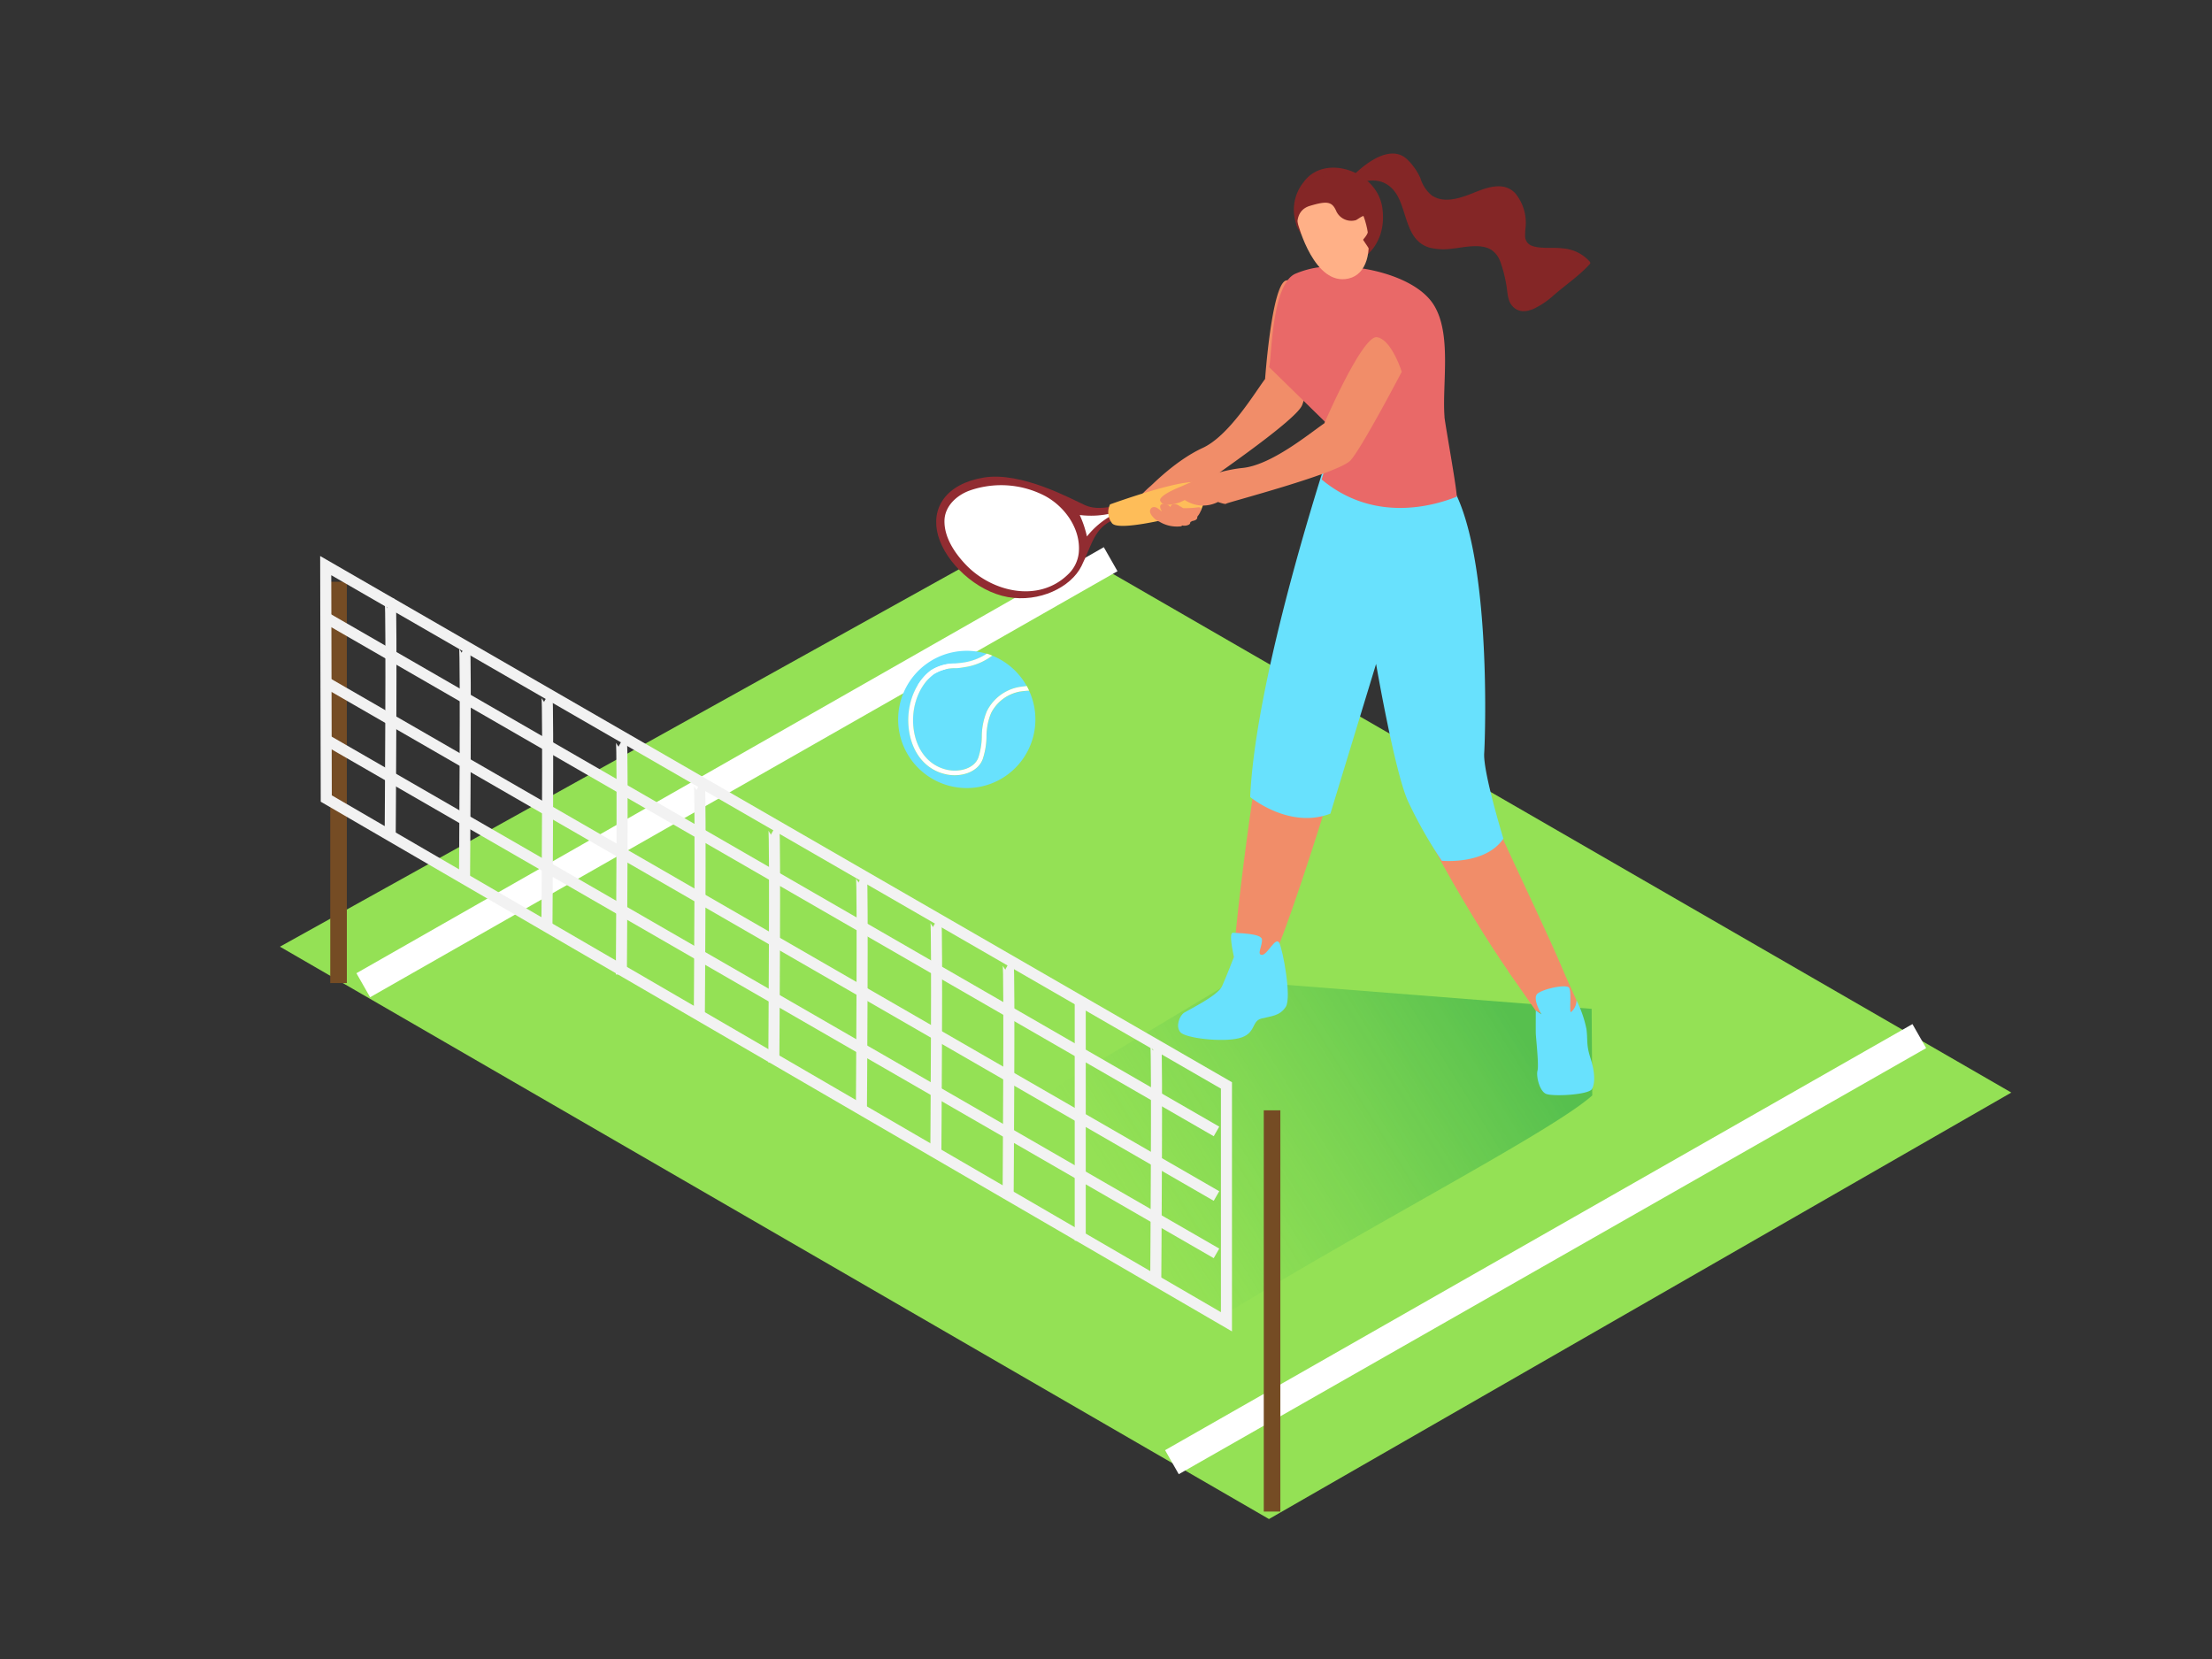 <svg id="Layer_1" data-name="Layer 1" xmlns="http://www.w3.org/2000/svg" xmlns:xlink="http://www.w3.org/1999/xlink" viewBox="0 0 400 300"><rect x="0" y="0" width="400" height="300" fill="#333333" stroke="none"/><defs><linearGradient id="linear-gradient" x1="203.81" y1="219.63" x2="270.17" y2="178.3" gradientUnits="userSpaceOnUse"><stop offset="0.01" stop-color="#39b54a" stop-opacity="0"/><stop offset="0.99" stop-color="#009245"/></linearGradient></defs><title>91-100</title><polygon points="50.62 171.19 229.47 274.69 363.71 197.57 186.86 95.47 50.62 171.19" fill="#94e155"/><path d="M223,177.34l-45.92,27.52a5,5,0,0,1,2.53,2.55c4.89,10.24,14.54,17.51,24,23.35,8,5,10.63,4.49,19.4,6,25.44-15.57,57.91-32.36,64.92-38.67l-.11-15.66Z" opacity="0.41" fill="url(#linear-gradient)"/><line x1="65.69" y1="178.16" x2="200.84" y2="101.12" fill="none" stroke="#fff" stroke-miterlimit="10" stroke-width="5"/><line x1="211.92" y1="264.41" x2="347.07" y2="187.36" fill="none" stroke="#fff" stroke-miterlimit="10" stroke-width="5"/><line x1="61.22" y1="177.77" x2="61.22" y2="105.2" fill="none" stroke="#754c24" stroke-miterlimit="10" stroke-width="3"/><line x1="230.03" y1="200.78" x2="230.03" y2="273.34" fill="none" stroke="#754c24" stroke-miterlimit="10" stroke-width="3"/><path d="M58.9,102.28l162.88,94v42.74L59,144.4Z" fill="none" stroke="#f2f2f2" stroke-miterlimit="10" stroke-width="2"/><path d="M70.56,109c.3.17,0,42.12,0,42.12" fill="none" stroke="#f2f2f2" stroke-miterlimit="10" stroke-width="2"/><path d="M84,117.08c.3.17,0,42.12,0,42.12" fill="none" stroke="#f2f2f2" stroke-miterlimit="10" stroke-width="2"/><path d="M98.9,126c.3.17,0,42.12,0,42.12" fill="none" stroke="#f2f2f2" stroke-miterlimit="10" stroke-width="2"/><path d="M112.36,134.1c.3.17,0,42.12,0,42.12" fill="none" stroke="#f2f2f2" stroke-miterlimit="10" stroke-width="2"/><path d="M126.46,141.93c.3.17,0,42.12,0,42.12" fill="none" stroke="#f2f2f2" stroke-miterlimit="10" stroke-width="2"/><path d="M139.93,150c.3.17,0,42.12,0,42.12" fill="none" stroke="#f2f2f2" stroke-miterlimit="10" stroke-width="2"/><path d="M155.77,158.64c.3.17,0,42.12,0,42.12" fill="none" stroke="#f2f2f2" stroke-miterlimit="10" stroke-width="2"/><path d="M169.23,166.71c.3.17,0,42.12,0,42.12" fill="none" stroke="#f2f2f2" stroke-miterlimit="10" stroke-width="2"/><path d="M182.3,174.41c.3.17,0,42.12,0,42.12" fill="none" stroke="#f2f2f2" stroke-miterlimit="10" stroke-width="2"/><line x1="195.34" y1="181.18" x2="195.34" y2="224.36" fill="none" stroke="#f2f2f2" stroke-miterlimit="10" stroke-width="2"/><path d="M209,189c.3.17,0,42.12,0,42.12" fill="none" stroke="#f2f2f2" stroke-miterlimit="10" stroke-width="2"/><line x1="58.9" y1="111.68" x2="219.98" y2="204.6" fill="none" stroke="#f2f2f2" stroke-miterlimit="10" stroke-width="2"/><line x1="58.9" y1="123.36" x2="219.98" y2="216.28" fill="none" stroke="#f2f2f2" stroke-miterlimit="10" stroke-width="2"/><line x1="58.9" y1="133.74" x2="219.98" y2="226.65" fill="none" stroke="#f2f2f2" stroke-miterlimit="10" stroke-width="2"/><path d="M172.78,120.83a7.25,7.25,0,0,0-3.95,1.09c-3,2.24-4.38,6.74-3.44,10.94.76,3.41,2.93,5.73,5.95,6.36,2.15.45,4.82-.26,5.57-2.23a12.8,12.8,0,0,0,.62-3.8,12,12,0,0,1,.91-4.57,8.11,8.11,0,0,1,5.92-4.4c.5-.07.93-.12,1.31-.15a12.44,12.44,0,0,0-6.24-5.51,10.86,10.86,0,0,1-5.05,2.1C173.86,120.74,173.31,120.79,172.78,120.83Z" fill="#68e1fd"/><path d="M179.22,129a11.14,11.14,0,0,0-.82,4.25,13.63,13.63,0,0,1-.68,4.05c-.77,2-3,2.92-5.08,2.92a7.2,7.2,0,0,1-1.47-.15c-3.36-.7-5.77-3.26-6.61-7-1-4.52.54-9.38,3.76-11.81a8,8,0,0,1,4.39-1.26c.51,0,1-.09,1.54-.17a10.36,10.36,0,0,0,4.2-1.6,12.41,12.41,0,1,0,7.65,6.69c-.42,0-.94.07-1.61.16A7.32,7.32,0,0,0,179.22,129Z" fill="#68e1fd"/><path d="M184.37,124.22a8.11,8.11,0,0,0-5.92,4.4,12,12,0,0,0-.91,4.57,12.8,12.8,0,0,1-.62,3.8c-.75,2-3.42,2.68-5.57,2.23-3-.63-5.18-2.95-5.95-6.36-.94-4.2.48-8.7,3.44-10.94a7.25,7.25,0,0,1,3.95-1.09c.53,0,1.07-.09,1.6-.18a10.86,10.86,0,0,0,5.05-2.1c-.32-.13-.65-.25-1-.35a10.36,10.36,0,0,1-4.2,1.6c-.5.08-1,.12-1.54.17a8,8,0,0,0-4.39,1.26c-3.23,2.44-4.77,7.29-3.76,11.81.84,3.75,3.25,6.31,6.61,7a7.2,7.2,0,0,0,1.47.15c2.11,0,4.31-.9,5.08-2.92a13.63,13.63,0,0,0,.68-4.05,11.14,11.14,0,0,1,.82-4.25,7.32,7.32,0,0,1,5.28-3.92c.66-.1,1.19-.14,1.61-.16q-.2-.43-.42-.84C185.31,124.1,184.88,124.14,184.37,124.22Z" fill="#fff"/><path d="M249,108.25c-.15,4.82,3.46,28.54,6.26,36.6s19.36,35.41,21.7,35.62,6.53-1.06,6.06-3.81-15.54-33.06-15.82-35.86.28-39.14-1.75-41.39S249.25,99.27,249,108.25Z" fill="#f18d69"/><path d="M282.12,174.32l3.53,7.84-.86,4.06-7.09-3.46-5-7.18S279.72,176.11,282.12,174.32Z" fill="#f18d69"/><path d="M228.77,68.53C226.91,71,222.28,78.79,217.48,81s-9,6.55-9.44,6.91-3.37,3-2.64,3.67,1.76.29,3.38-.89l.75-.72a5.94,5.94,0,0,0,5.77-1.64s1.47,0,1.5-.2,17.45-11.9,18.66-14.85,3.44-18.16,3.44-18.16-3.7-5-6.31-4.41S228.77,68.53,228.77,68.53Z" fill="#f18d69"/><path d="M234.58,102.49c-.8,2.08-5.16,25.6-6,29.06-1.11,4.45-7,45.81-5.3,46.81s-.16,5.81,4.44,0,17.07-50,18.47-52.41,10.44-29.59,10.44-29.59" fill="#f18d69"/><path d="M278.75,183.42s-1.73-2.86-.73-3.73,5.26-1.8,5.73-1.07,0,4.46.33,4.4a2.8,2.8,0,0,0,1-2.13,20.84,20.84,0,0,1,1.8,5.19c.27,2.13-.07,2.8.73,5.26s.87,4.53.27,5.59-7.13,1.4-8.32.87-1.8-3.2-1.53-4.2-.29-5.93-.31-6.73,0-4.13,0-4.13Z" fill="#68e1fd"/><path d="M241.48,78.13s-14.32,42.22-15.41,66c0,0,7.08,5.87,14.51,3l8.26-27.07s3.33,19.34,5.74,24.76a79.33,79.33,0,0,0,6.14,10.83s7.89.8,11.14-4c0,0-3.69-12-3.47-15.45s1.35-38.21-6.55-49.34A21.21,21.21,0,0,0,241.48,78.13Z" fill="#68e1fd"/><path d="M261.21,75.45c0-.07,0-.13,0-.17-.44-5.9,1.37-15-2-20.24-3.8-5.91-16.5-8.06-22.79-6.29a16,16,0,0,0-2.22.77c-4.32,2-4.23,15.6-4.71,16.86l12,11.74L239,86.71c9.2,7.66,19.66,5,24.39,3.12C263.68,89.71,261.45,77.46,261.21,75.45Z" fill="#e96968"/><path d="M277.45,55.79A15.31,15.31,0,0,0,281,53.36c2.14-1.87,4.54-3.47,6.46-5.58a.39.39,0,0,0,.12-.21.38.38,0,0,0-.11-.26,7.17,7.17,0,0,0-4.84-2.39c-1.77-.26-4.13.16-5.78-.54a1.86,1.86,0,0,1-1.06-1.77,13.68,13.68,0,0,1,.09-1.58A8.36,8.36,0,0,0,274,34.94c-2.11-2.23-5.25-1-7.7,0-2.28.9-5.22,1.92-7.44.36a6.43,6.43,0,0,1-2-3.07,10.82,10.82,0,0,0-2.43-3.44c-3.83-3.57-10.1,3.33-10.1,3.33l1.2,1.1c3.27-1.31,6-.4,7.48,2.78s1.6,7.73,5.61,8.81a11,11,0,0,0,4,.15c2.13-.22,5.12-1,7.08.23a4.37,4.37,0,0,1,1.61,2.15,23.37,23.37,0,0,1,1.08,4.19c.21,1.12.2,2.69.93,3.61C274.4,56.58,276,56.46,277.45,55.79Z" fill="#842626"/><path d="M201.32,91.63c0-.21-2.75.77-5.09-.27s-11.51-6.15-18.36-5-9.62,5.55-8.23,10.49,6.91,10.1,12.6,11.12,11.41-1.76,13.32-5.6,2.29-7,6-8.45" fill="#912c31"/><path d="M195.35,93.14l-.1,0a18.82,18.82,0,0,1,1.3,3.87,15.2,15.2,0,0,1,4.59-3.87l0-.35A16.25,16.25,0,0,1,195.35,93.14Z" fill="#fff"/><path d="M200.73,91.21a3.23,3.23,0,0,0,.32,3.35c1.2,2,16.1-2.24,16.1-2.24s2-4-.48-5S200.73,91.21,200.73,91.21Z" fill="#febd59"/><path d="M193.07,103.93a6.26,6.26,0,0,0,2-3.92c.44-4.3-2.46-8.37-6.1-10.33A17.15,17.15,0,0,0,178.05,88a16,16,0,0,0-2.74.72c-2.29.83-4.46,2.79-4.52,5.41-.07,3,1.81,5.81,3.76,7.88C179.22,107,187.69,109.1,193.07,103.93Z" fill="#fff"/><path d="M216.74,91.73a17.68,17.68,0,0,1-2.76.16,1,1,0,0,1-.32-.19.35.35,0,0,0-.24-.1,4.23,4.23,0,0,0-.38-.26c-.39-.24-1.09-.33-1.34.17a.55.55,0,0,0-.05.19,1.55,1.55,0,0,0-1.47-.57c-.58.2-.44.76-.05,1.38-.26-.2-.51-.4-.78-.59-.45-.31-1.11-.36-1.34.24s.36,1.23.76,1.62a3.09,3.09,0,0,0,.91.57,6.11,6.11,0,0,0,3.83.83.42.42,0,0,0,.27-.16,1.77,1.77,0,0,0,1.25-.17.53.53,0,0,0,.22-.44l.33-.19c.41-.07.94-.22.93-.68a.47.47,0,0,0,0-.11,3.88,3.88,0,0,0,.67-1.14A.42.42,0,0,0,216.74,91.73Z" fill="#f18d69"/><path d="M235.49,42.6a7.94,7.94,0,0,1,.24-9.66c3.81-5.28,13.31-2,14.24,4.65s-3.7,9.89-5.87,10" fill="#842626"/><path d="M234.58,40c.2.87,3.15,11.77,9.27,10.37,6.78-1.55,3.2-16.86-3-16.9S234.19,38.37,234.58,40Z" fill="#ffb087"/><path d="M234.7,41.61c.06.21-.93-3.45,2.16-4.38s4-.79,4.74.86a3,3,0,0,0,3.59,1.72c.86-.43,2-1.72,2.32.43s-1.1,2.95-1,3.16l1.34,2s2.75-5.07,1.67-7-5.82-6.9-9.84-6.54S233,35.57,234.7,41.61Z" fill="#842626"/><path d="M239.48,76.55c-2.59,1.75-9.51,7.54-14.78,8.07S214,87.82,213.52,88s-4.16,1.69-3.7,2.59,1.56.86,3.49.27l.94-.44a5.94,5.94,0,0,0,6,.35s1.38.51,1.48.31,20.4-5.47,22.51-7.85,9.24-16,9.24-16-1.86-5.9-4.5-6.25S239.48,76.55,239.48,76.55Z" fill="#f18d69"/><path d="M223.13,173.06c-.14-.77-1-4.48-.15-4.39s5.16.08,5.23,1.23-1,2.78,0,2.77,2.47-3.41,3.12-2.17,2.26,9.86,1.19,11.55-2.69,1.69-4.46,2.15-.92,2.77-4,3.54-9.69,0-10.61-1.08-.15-3,.69-3.54,6.07-3.07,6.84-4.77S223.13,173.06,223.13,173.06Z" fill="#68e1fd"/></svg>